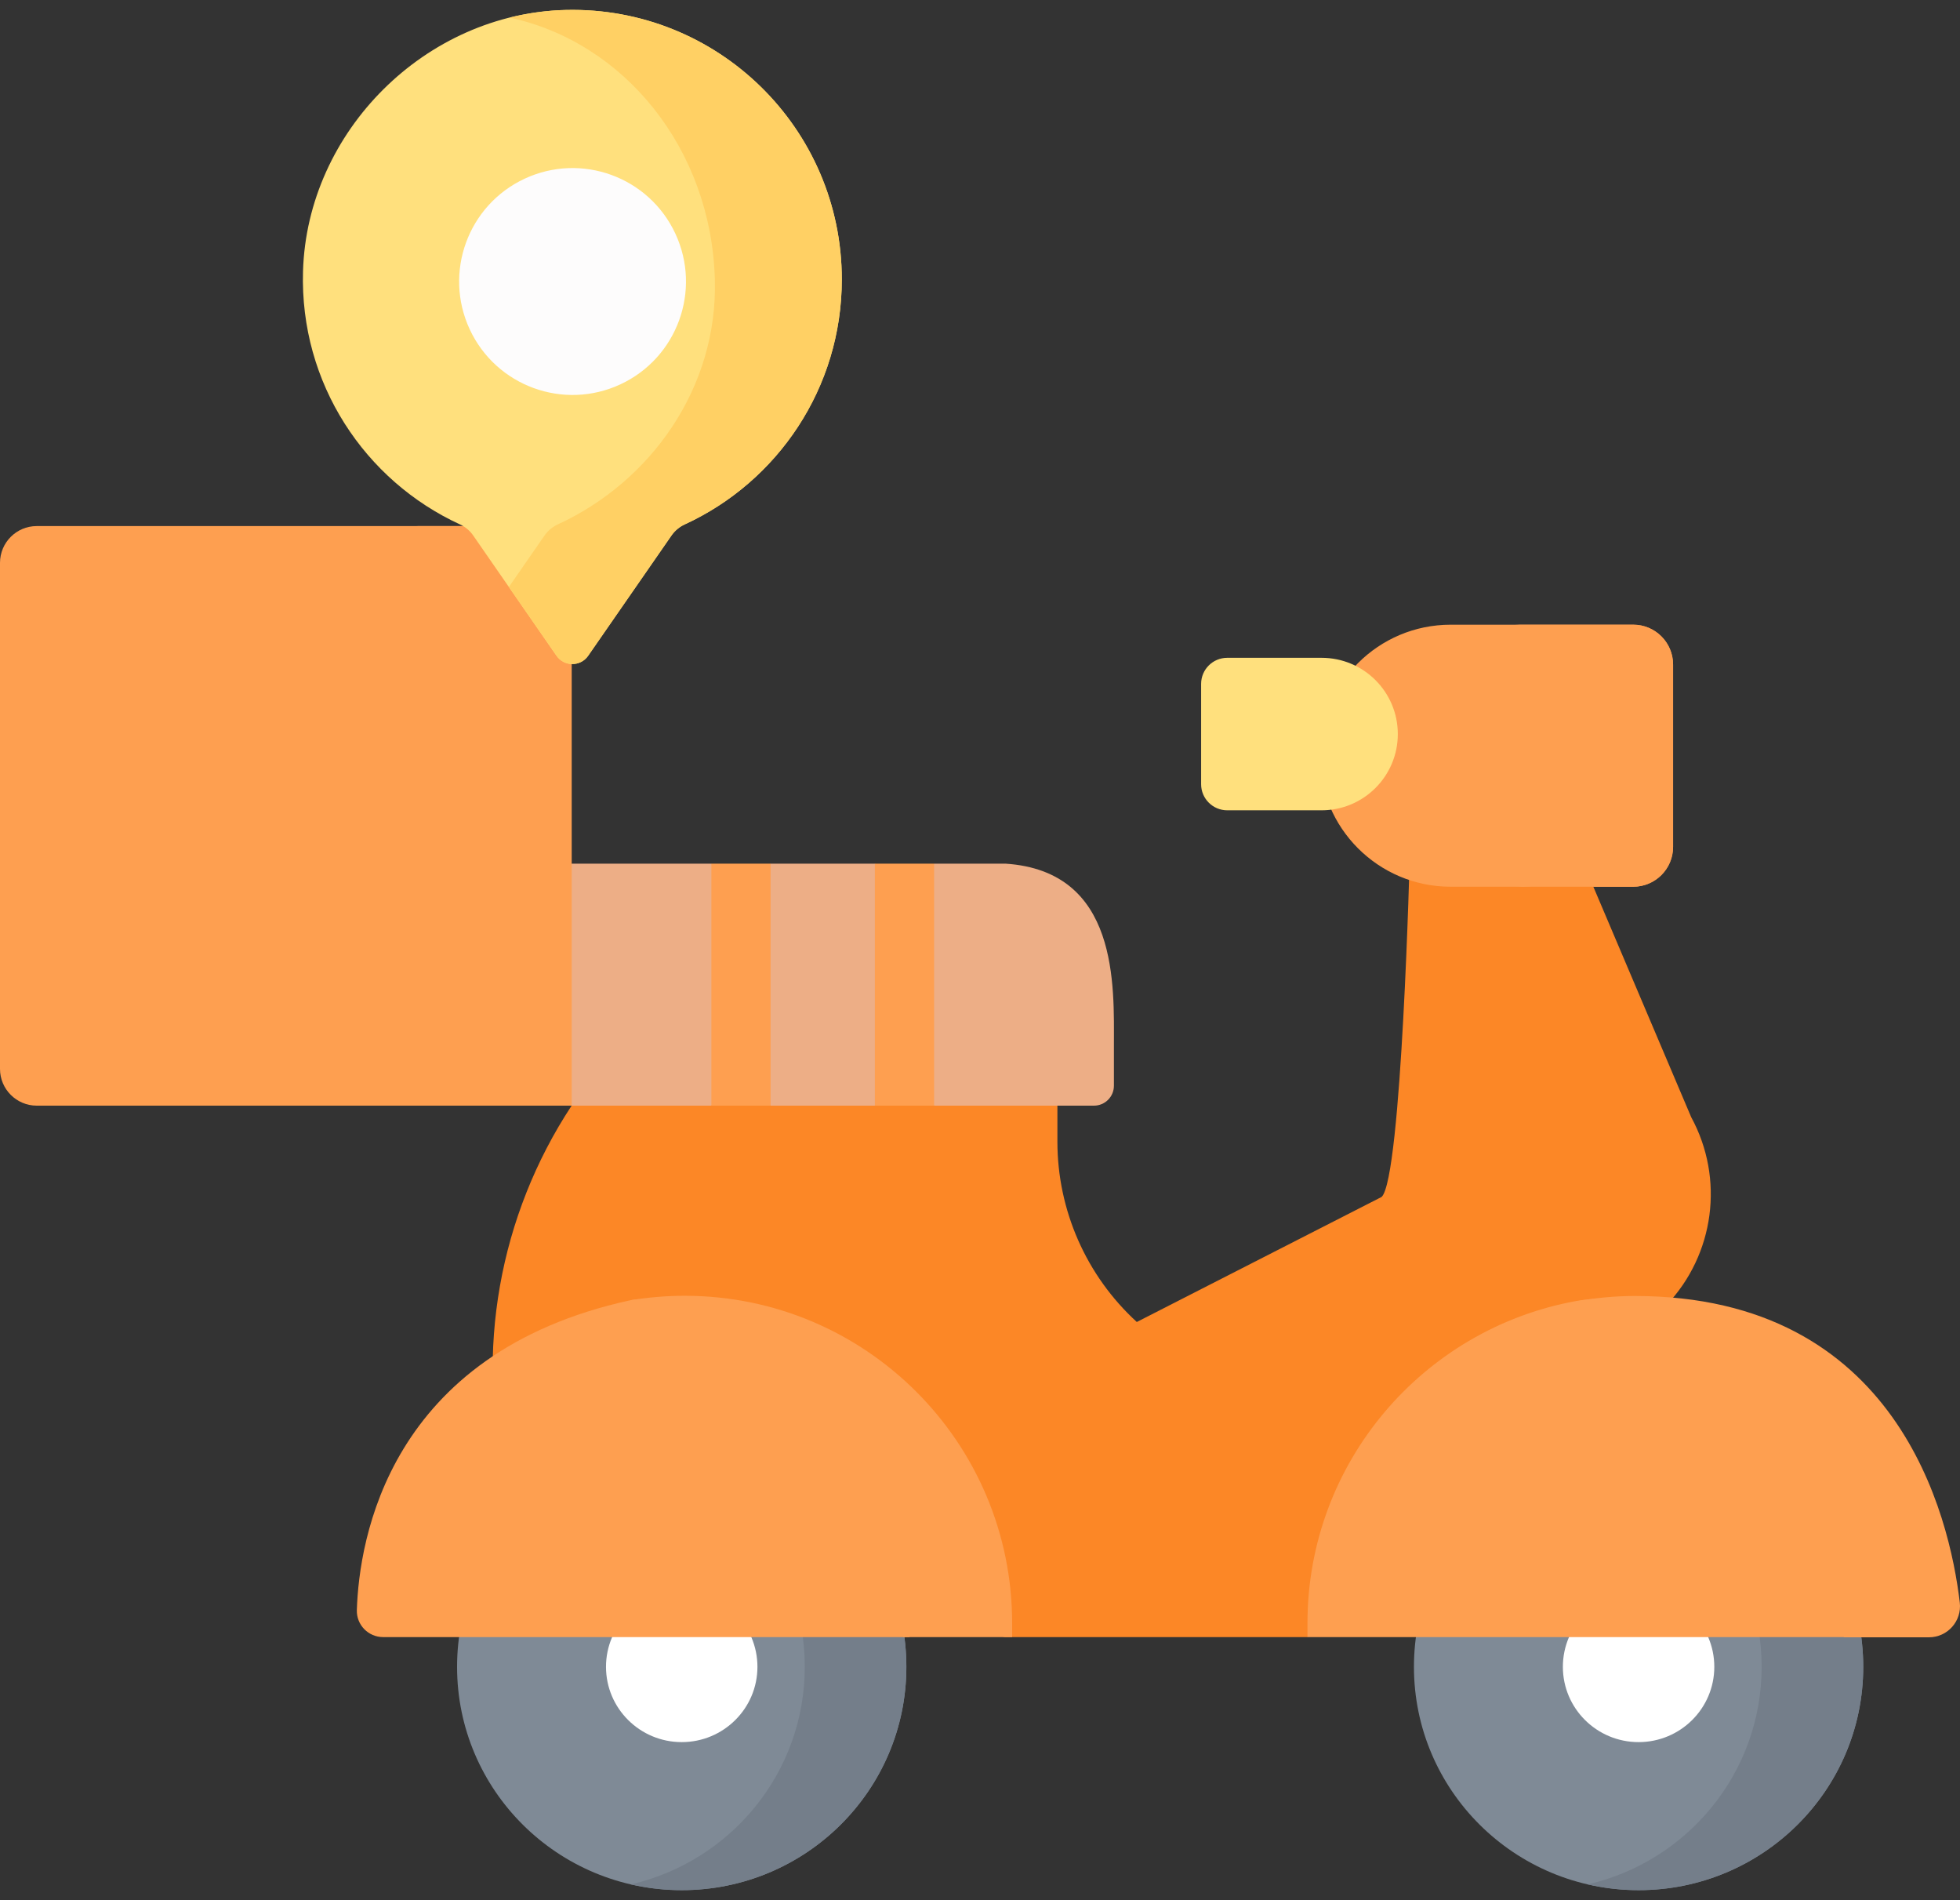<svg width="65" height="63" viewBox="0 0 65 63" fill="none" xmlns="http://www.w3.org/2000/svg">
<rect x="0" y="0" width="65" height="63" fill="#333333" stroke="none"/>
<path d="M33.332 54.281H43.36L55.263 43.276C56.862 41.597 57.194 39.078 56.086 37.042L52.369 28.29H46.755C46.755 28.29 46.487 39.076 45.818 39.687L37.7 43.833C36.022 42.297 35.067 40.127 35.067 37.853V36.66L27.012 33.879L18.957 36.66C16.55 40.318 15.757 44.806 16.764 49.068L17.258 51.159L33.332 54.281Z" fill="#FC8726"/>
<path d="M54.164 29.401H52.86L52.482 29.27L50.497 29.401H48.109C45.71 29.401 43.765 27.456 43.765 25.057C43.765 22.658 45.71 20.713 48.109 20.713H54.164C54.893 20.713 55.485 21.305 55.485 22.035V28.08C55.485 28.81 54.893 29.401 54.164 29.401Z" fill="#FE9F50"/>
<path d="M54.163 20.713H50.235C50.965 20.713 51.557 21.305 51.557 22.035V28.08C51.557 28.81 50.965 29.401 50.235 29.401H54.163C54.893 29.401 55.485 28.81 55.485 28.08V22.035C55.485 21.305 54.893 20.713 54.163 20.713Z" fill="#FE9F50"/>
<path d="M22.608 62.672C26.723 62.672 30.058 59.357 30.058 55.267C30.058 51.177 26.723 47.861 22.608 47.861C18.493 47.861 15.158 51.177 15.158 55.267C15.158 59.357 18.493 62.672 22.608 62.672Z" fill="#7F8A96"/>
<path d="M22.608 47.861C22.028 47.861 21.465 47.929 20.923 48.053C24.226 48.813 26.689 51.753 26.689 55.267C26.689 58.781 24.226 61.721 20.923 62.48C21.465 62.605 22.028 62.672 22.608 62.672C26.723 62.672 30.058 59.357 30.058 55.267C30.058 51.177 26.723 47.861 22.608 47.861Z" fill="#747E8A"/>
<path d="M22.608 57.763C23.995 57.763 25.119 56.645 25.119 55.267C25.119 53.888 23.995 52.77 22.608 52.77C21.221 52.77 20.097 53.888 20.097 55.267C20.097 56.645 21.221 57.763 22.608 57.763Z" fill="white"/>
<path d="M30.162 54.281H12.706C12.215 54.281 11.819 53.876 11.834 53.386C11.909 51.056 12.876 44.862 20.9 43.113C21.483 42.986 22.87 43.2 22.87 43.2C26.461 44.105 30.162 47.825 30.162 53.822V54.281Z" fill="#FE9F50"/>
<path d="M22.708 42.964C22.092 42.964 21.488 43.016 20.9 43.114C26.037 43.975 29.951 48.441 29.951 53.822V54.281H33.566V53.822C33.567 47.825 28.705 42.964 22.708 42.964Z" fill="#FE9F50"/>
<path d="M54.341 62.672C58.456 62.672 61.791 59.357 61.791 55.267C61.791 51.177 58.456 47.861 54.341 47.861C50.226 47.861 46.891 51.177 46.891 55.267C46.891 59.357 50.226 62.672 54.341 62.672Z" fill="#7F8A96"/>
<path d="M54.341 47.861C53.761 47.861 53.198 47.929 52.657 48.053C55.959 48.813 58.422 51.753 58.422 55.267C58.422 58.781 55.959 61.721 52.657 62.48C53.198 62.605 53.761 62.672 54.341 62.672C58.456 62.672 61.791 59.357 61.791 55.267C61.791 51.177 58.456 47.861 54.341 47.861Z" fill="#747E8A"/>
<path d="M54.341 57.763C55.728 57.763 56.852 56.645 56.852 55.267C56.852 53.888 55.728 52.77 54.341 52.77C52.954 52.77 51.83 53.888 51.83 55.267C51.83 56.645 52.954 57.763 54.341 57.763Z" fill="white"/>
<path d="M61.279 54.281H43.36V53.822C43.36 48.496 47.194 44.066 52.253 43.141C52.89 43.024 53.524 43.059 54.195 43.059C60.192 43.059 61.279 47.825 61.279 53.822V54.281Z" fill="#FE9F50"/>
<path d="M54.218 42.971C53.547 42.971 52.892 43.035 52.254 43.151C57.313 44.076 61.149 48.504 61.149 53.829V54.288H63.969C64.588 54.288 65.065 53.749 64.993 53.135C64.652 50.254 62.929 42.971 54.218 42.971Z" fill="#FE9F50"/>
<path d="M33.344 28.636H30.978L30.162 29.945L29.014 28.636H25.556L24.574 29.945L23.592 28.636H17.496L18.957 36.66H23.592L24.574 35.35L25.556 36.66H29.014L30.162 35.35L30.978 36.66H36.28C36.645 36.66 36.941 36.364 36.941 35.999V34.679C36.941 32.693 37.117 28.884 33.344 28.636Z" fill="#EDAE86"/>
<path d="M43.828 26.867H40.699C40.221 26.867 39.833 26.48 39.833 26.002V22.676C39.833 22.198 40.221 21.811 40.699 21.811H43.828C45.224 21.811 46.356 22.942 46.356 24.339C46.356 25.735 45.224 26.867 43.828 26.867Z" fill="#FFE07D"/>
<path d="M1.219 17.443H17.738C18.411 17.443 18.957 17.988 18.957 18.662V36.66H1.219C0.546 36.66 0 36.114 0 35.441V18.662C0 17.989 0.546 17.443 1.219 17.443Z" fill="#FE9F50"/>
<path d="M17.738 17.443H13.81C14.483 17.443 15.029 17.988 15.029 18.662V36.66H18.957V18.662C18.957 17.989 18.411 17.443 17.738 17.443Z" fill="#FE9F50"/>
<path d="M27.917 9.264C27.917 4.257 23.799 0.212 18.765 0.33C14.121 0.439 10.186 4.348 10.049 8.992C9.938 12.713 12.104 15.941 15.256 17.389C15.433 17.47 15.584 17.598 15.694 17.757L18.456 21.743C18.71 22.109 19.252 22.109 19.506 21.743L22.268 17.757C22.379 17.597 22.53 17.469 22.707 17.388C25.782 15.976 27.917 12.869 27.917 9.264Z" fill="#FFE07D"/>
<path d="M18.765 0.33C18.128 0.345 17.504 0.434 16.901 0.584C20.687 1.393 23.585 4.914 23.707 9.264C23.808 12.868 21.572 15.976 18.497 17.388C18.32 17.47 18.169 17.597 18.058 17.757L16.876 19.463L18.456 21.743C18.71 22.109 19.252 22.109 19.505 21.743L22.267 17.757C22.378 17.597 22.53 17.469 22.707 17.388C25.782 15.976 27.917 12.869 27.917 9.264C27.917 4.257 23.799 0.212 18.765 0.33Z" fill="#FFD064"/>
<path d="M20.574 12.744C22.458 11.868 23.274 9.631 22.398 7.748C21.521 5.864 19.285 5.048 17.401 5.924C15.518 6.8 14.702 9.037 15.578 10.921C16.454 12.804 18.691 13.62 20.574 12.744Z" fill="#FDFCFC"/>
<path d="M29.014 28.636H30.978V36.66H29.014V28.636Z" fill="#FE9F50"/>
<path d="M23.592 28.636H25.556V36.66H23.592V28.636Z" fill="#FE9F50"/>
</svg>
